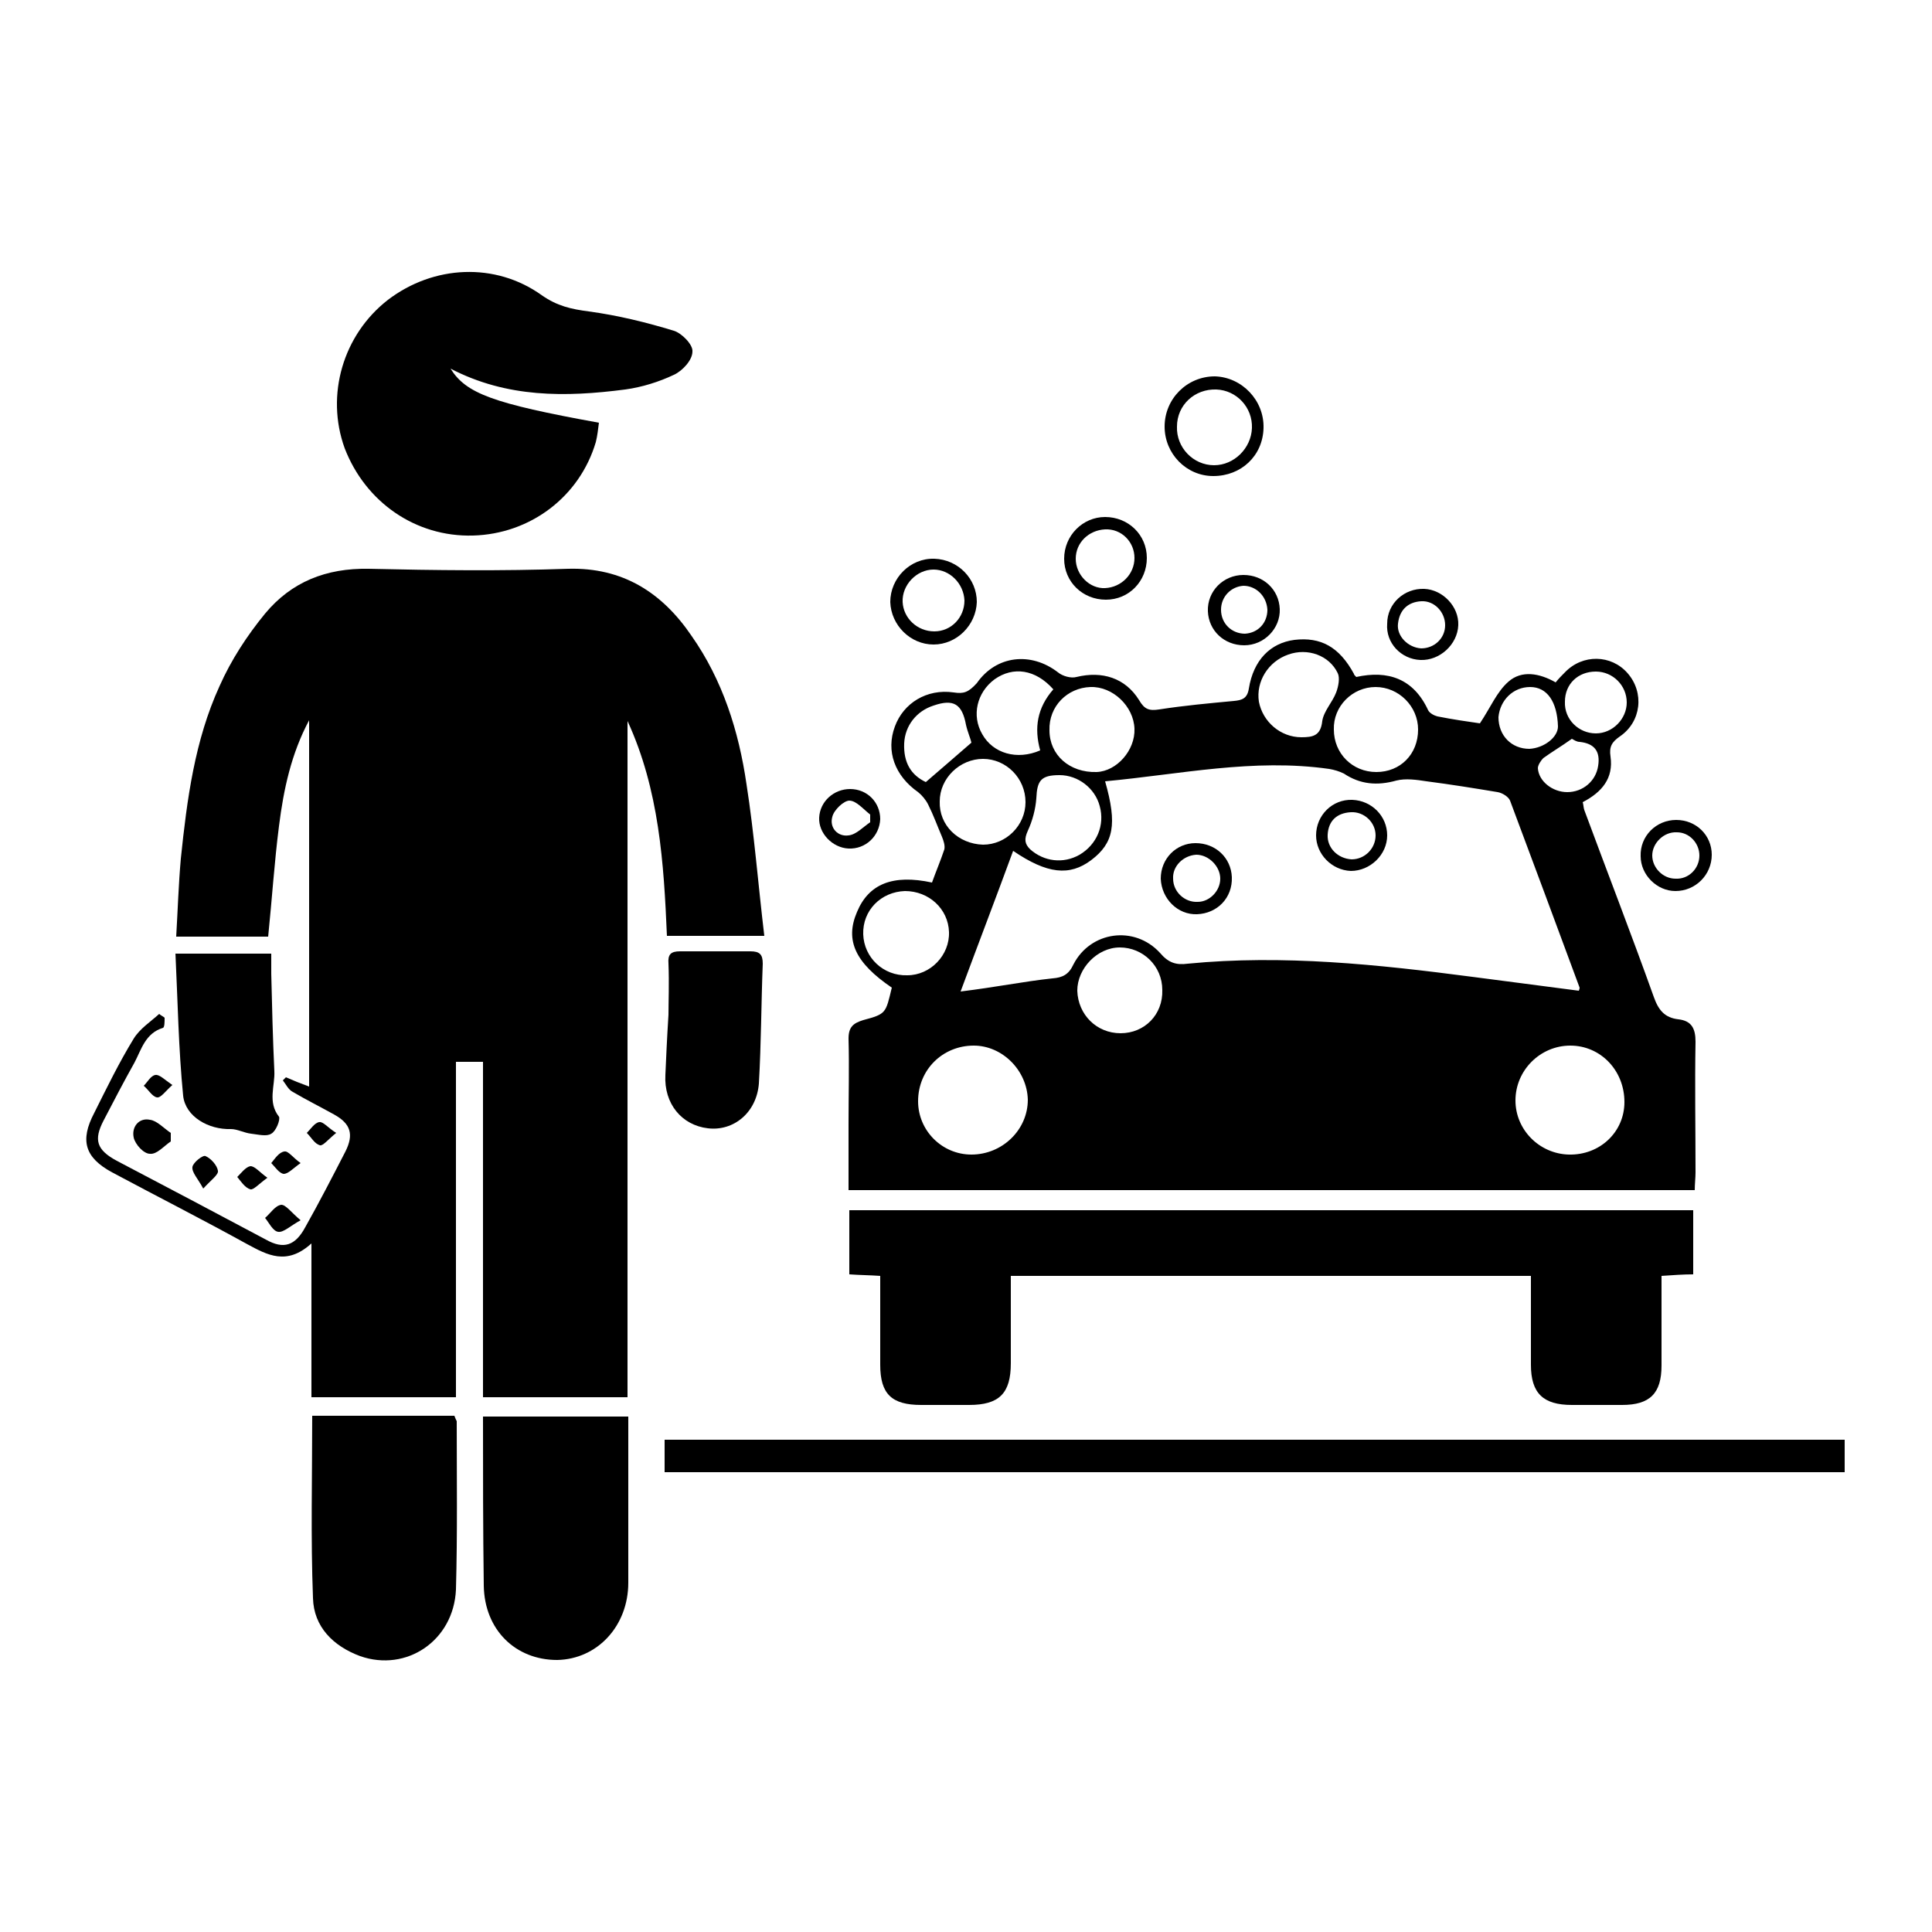 <?xml version="1.0" encoding="utf-8"?>
<!-- Generator: Adobe Illustrator 24.0.1, SVG Export Plug-In . SVG Version: 6.00 Build 0)  -->
<svg version="1.1" id="Layer_1" xmlns="http://www.w3.org/2000/svg" xmlns:xlink="http://www.w3.org/1999/xlink" x="0px" y="0px"
	 viewBox="0 0 250 250" style="enable-background:new 0 0 250 250;" xml:space="preserve">
<style type="text/css">
	.st0{fill:#FFFFFF;}
	.st1{fill:none;}
</style>
<g>
	<path d="M98.9,121.1c-0.8-6.7-1.3-13.2-2.3-19.6c-1-6.9-3.1-13.5-7.1-19.2c-3.8-5.6-8.9-8.9-16-8.7c-8.6,0.3-17.2,0.2-25.8,0
		c-5.5-0.1-10,1.7-13.4,5.8c-2.3,2.8-4.4,6-5.9,9.4c-3.2,7-4.2,14.6-5,22.3c-0.3,3.4-0.4,6.7-0.6,10.1h11.9
		c0.5-4.9,0.8-9.6,1.4-14.3c0.6-4.8,1.6-9.4,3.9-13.7v47.4c-1.1-0.4-2.1-0.8-3-1.2c-0.1,0.1-0.3,0.3-0.4,0.4
		c0.4,0.5,0.7,1.2,1.3,1.5c1.7,1,3.5,1.9,5.3,2.9c2.2,1.2,2.6,2.6,1.5,4.8c-1.7,3.3-3.4,6.6-5.2,9.8c-1.3,2.4-2.8,2.9-5.1,1.6
		c-6.4-3.4-12.8-6.8-19.3-10.2c-2.6-1.4-3-2.7-1.7-5.2c1.3-2.5,2.6-5,4-7.5c0.9-1.7,1.4-3.8,3.7-4.5c0.2-0.1,0.2-0.8,0.2-1.3
		c-0.2-0.2-0.5-0.3-0.7-0.5c-1.1,1-2.5,1.9-3.3,3.2c-1.9,3.1-3.5,6.4-5.1,9.6c-1.9,3.6-1.2,5.8,2.3,7.7c5.8,3.1,11.7,6.1,17.5,9.3
		c2.6,1.4,5.1,2.8,8.3-0.1v19.9h18.7v-43.4h3.5v43.4h18.7V93.3c4.1,8.9,4.7,18.4,5.1,27.8H98.9z"/>
	<path d="M123.4,89.6c-3.5-0.5-6.5,1.4-7.6,4.4c-1.2,3.2,0,6.4,3,8.5c0.5,0.4,1,1,1.3,1.6c0.7,1.4,1.2,2.8,1.8,4.2
		c0.2,0.5,0.4,1.1,0.3,1.6c-0.5,1.5-1.1,2.9-1.6,4.3c-5.1-1.1-8.2,0.2-9.7,3.8c-1.6,3.7-0.2,6.6,4.5,9.8c-0.8,3.3-0.7,3.4-3.7,4.2
		c-1.3,0.4-1.9,0.9-1.9,2.4c0.1,3.7,0,7.4,0,11.1c0,2.8,0,5.6,0,8.5h109.5c0-0.8,0.1-1.6,0.1-2.3c0-5.6-0.1-11.3,0-16.9
		c0-1.7-0.5-2.7-2.2-2.9c-1.8-0.2-2.6-1.2-3.2-2.9c-2.9-8.1-6-16.1-9-24.2c-0.1-0.3-0.1-0.7-0.2-1c2.5-1.3,4-3.1,3.6-5.9
		c-0.2-1.3,0.2-1.9,1.2-2.6c2.8-1.9,3.2-5.7,1-8.2c-2.1-2.4-5.8-2.5-8.1-0.1c-0.4,0.4-0.8,0.8-1.2,1.3c-2.1-1.2-4.4-1.6-6.1-0.1
		c-1.5,1.3-2.3,3.3-3.7,5.4c-1.4-0.2-3.5-0.5-5.5-0.9c-0.4-0.1-1-0.4-1.2-0.8c-1.9-4.1-5.2-5.2-9.3-4.3c-0.2-0.2-0.3-0.3-0.3-0.4
		c-1.9-3.5-4.3-4.8-7.7-4.4c-3.1,0.4-5.3,2.6-5.9,6.3c-0.2,1.3-0.9,1.5-1.9,1.6c-3.2,0.3-6.5,0.6-9.7,1.1c-1.3,0.2-1.9,0-2.6-1.2
		c-1.8-2.9-4.8-3.8-8.1-3c-0.7,0.2-1.8-0.1-2.4-0.6c-3.5-2.7-8-2.2-10.5,1.4C125.3,89.6,124.7,89.8,123.4,89.6z M119.8,101.2
		c-1.9-0.9-2.9-2.5-2.8-5c0.1-2.3,1.6-4.2,3.8-4.9c2.6-0.9,3.7-0.2,4.2,2.5c0.2,0.9,0.6,1.8,0.7,2.3
		C123.6,97.9,121.8,99.5,119.8,101.2z M121.6,103.7c0-3,2.6-5.5,5.6-5.5c3,0,5.5,2.5,5.5,5.6c0,3-2.5,5.5-5.5,5.5
		C124,109.2,121.5,106.8,121.6,103.7z M111.7,120.9c-0.1-3.1,2.3-5.5,5.4-5.6c3.1,0,5.6,2.3,5.7,5.3c0.1,3-2.4,5.6-5.4,5.6
		C114.3,126.3,111.8,123.9,111.7,120.9z M125.7,149.4c-3.8,0-6.9-3.1-6.9-6.9c0-4.1,3.2-7.2,7.2-7.2c3.7,0,6.9,3.2,7,7
		C133,146.2,129.7,149.4,125.7,149.4z M145,133.7c-3.1,0-5.5-2.4-5.6-5.5c0-2.9,2.6-5.6,5.5-5.6c3,0,5.5,2.4,5.5,5.5
		C150.5,131.3,148.1,133.7,145,133.7z M210.2,142.6c0,3.9-3.2,6.9-7.2,6.8c-3.8-0.1-6.9-3.2-6.9-7c0-3.9,3.2-7.1,7.1-7.1
		C207.1,135.3,210.2,138.5,210.2,142.6z M206.5,86.9c2.2,0,4,1.8,4,4c0,2.1-1.8,4-4,4c-2.2,0-4.1-1.8-4-4.1
		C202.5,88.5,204.2,86.9,206.5,86.9z M203.4,95.6c0.2,0.1,0.6,0.4,1,0.4c1.9,0.2,2.7,1.2,2.4,3.1c-0.3,2-2,3.4-4,3.4
		c-1.9,0-3.7-1.4-3.8-3.1c0-0.4,0.4-1,0.7-1.3C200.8,97.3,202,96.6,203.4,95.6z M198,88.9c2.2,0,3.5,1.9,3.6,5.1
		c0,1.4-1.8,2.8-3.7,2.9c-2.3,0-4-1.7-4-4.1C194.1,90.6,195.8,88.9,198,88.9z M178,88.9c3,0,5.5,2.5,5.5,5.5c0,3.2-2.3,5.5-5.4,5.5
		c-3.1,0-5.5-2.4-5.5-5.5C172.5,91.4,175,88.9,178,88.9z M166.7,84.7c2.5-0.9,5.3,0.1,6.4,2.4c0.3,0.6,0.1,1.7-0.2,2.5
		c-0.5,1.3-1.6,2.4-1.8,3.7c-0.2,1.9-1.2,2.1-2.7,2.1c-2.7,0-5-2-5.5-4.6C162.5,88.2,164.1,85.6,166.7,84.7z M172,99.5
		c0.6,0.1,1.3,0.3,1.9,0.6c2.1,1.4,4.3,1.6,6.8,0.9c1.2-0.3,2.6-0.1,3.9,0.1c3.1,0.4,6.2,0.9,9.2,1.4c0.6,0.1,1.4,0.6,1.6,1.1
		c3,8,6,16.1,9,24.2c0,0.1,0,0.1-0.1,0.4c-4.6-0.6-9.2-1.2-13.8-1.8c-12.2-1.6-24.5-2.9-36.8-1.7c-1.5,0.2-2.5-0.1-3.6-1.4
		c-3.3-3.6-9-2.8-11.2,1.5c-0.6,1.3-1.4,1.7-2.7,1.8c-1.9,0.2-3.8,0.5-5.7,0.8c-1.9,0.3-3.8,0.6-6.2,0.9c2.3-6.2,4.6-12.2,6.8-18.2
		c4.4,3,7.3,3.3,10.1,1.2c2.9-2.2,3.4-4.6,1.8-10.2C152.7,100.2,162.2,98.1,172,99.5z M133,107.5c0.6-1.3,1-2.8,1.1-4.2
		c0.1-2.3,0.6-3,3-3c2.4,0,4.6,1.7,5.2,4c0.7,2.5-0.4,5-2.6,6.3c-2.1,1.2-4.6,0.9-6.4-0.7C132.6,109.2,132.5,108.6,133,107.5z
		 M141.1,88.9c2.9-0.1,5.6,2.5,5.7,5.4c0.1,2.8-2.3,5.5-4.9,5.6c-3.5,0.1-6.1-2.2-6.1-5.4C135.7,91.4,138.1,89,141.1,88.9z
		 M128.7,87.9c2.4-1.7,5.3-1.3,7.6,1.3c-2.1,2.4-2.5,5-1.7,7.9c-3,1.3-6.1,0.4-7.5-2.1C125.7,92.6,126.4,89.6,128.7,87.9z"/>
	<path d="M219.1,156.6H109.9v8.3c1.4,0.1,2.6,0.1,4,0.2c0,4,0,7.8,0,11.5c0,3.8,1.5,5.2,5.3,5.2c2.1,0,4.2,0,6.2,0
		c3.9,0,5.4-1.5,5.4-5.4c0-3.8,0-7.5,0-11.3h67.3c0,3.9,0,7.7,0,11.5c0,3.7,1.6,5.2,5.3,5.2c2.2,0,4.3,0,6.5,0
		c3.6,0,5.1-1.5,5.1-5.1c0-3.8,0-7.7,0-11.6c1.5-0.1,2.8-0.2,4.1-0.2V156.6z"/>
	<path d="M61.2,69.3c7.4-0.2,13.8-5,15.9-12.1c0.2-0.8,0.3-1.7,0.4-2.5c-13.8-2.5-17.2-3.8-19.2-7c7.3,3.8,14.9,3.7,22.6,2.7
		c2.2-0.3,4.4-1,6.3-1.9c1.1-0.5,2.4-1.9,2.4-3c0.1-0.9-1.4-2.4-2.4-2.7c-3.6-1.1-7.3-2-11-2.5c-2.3-0.3-4.1-0.7-6.1-2.1
		c-6-4.3-14-3.9-19.9,0.6c-5.8,4.5-8.1,12.3-5.6,19.2C47.3,65,53.8,69.5,61.2,69.3z"/>
	<rect x="86" y="186.3" width="152.7" height="4.2"/>
	<path d="M62.6,205.2c0.1,5.7,4.1,9.6,9.5,9.6c5.2-0.1,9.2-4.4,9.2-10c0-5.6,0-11.3,0-16.9v-4.6H62.5
		C62.5,190.7,62.5,197.9,62.6,205.2z"/>
	<path d="M58.8,183.2H40.4c0,8-0.2,15.8,0.1,23.6c0.1,3.7,2.6,6.2,6.1,7.5c6,2.1,12.1-2,12.4-8.6c0.2-7.3,0.1-14.5,0.1-21.8
		C59,183.7,58.9,183.5,58.8,183.2z"/>
	<path d="M22.7,123.3c0.3,6.3,0.4,12.4,1,18.5c0.3,2.7,3.3,4.4,6.2,4.3c0.8,0,1.7,0.5,2.6,0.6c0.9,0.1,2,0.4,2.6,0
		c0.6-0.3,1.2-1.8,1-2.2c-1.5-1.9-0.5-4-0.6-5.9c-0.2-4.2-0.3-8.4-0.4-12.6c0-0.8,0-1.7,0-2.6H22.7z"/>
	<path d="M86.1,139.1c-0.2,3.7,2.1,6.5,5.5,6.9c3.3,0.4,6.3-2,6.6-5.8c0.3-5.2,0.3-10.4,0.5-15.5c0-1.2-0.4-1.6-1.6-1.6
		c-3,0-6.1,0-9.1,0c-1.2,0-1.6,0.4-1.5,1.6c0.1,2.5,0,5,0,6.6C86.3,134.5,86.2,136.8,86.1,139.1z"/>
	<path d="M157,61.6c3.6,0,6.4-2.6,6.5-6.2c0.1-3.6-2.8-6.6-6.3-6.7c-3.6,0-6.5,2.9-6.5,6.5C150.7,58.7,153.5,61.6,157,61.6z
		 M157.4,50.4c2.6,0.1,4.7,2.3,4.6,5c-0.1,2.6-2.3,4.8-4.9,4.8c-2.7,0-4.9-2.3-4.8-5C152.3,52.4,154.6,50.3,157.4,50.4z"/>
	<path d="M120.8,83.4c3,0,5.5-2.5,5.6-5.5c0-3-2.4-5.5-5.5-5.6c-3.1-0.1-5.7,2.5-5.7,5.6C115.3,80.9,117.8,83.4,120.8,83.4z
		 M120.8,73.7c2.1,0,3.9,1.8,4,4c0,2.2-1.7,4-3.9,4c-2.2,0-4-1.7-4.1-3.8C116.7,75.7,118.6,73.7,120.8,73.7z"/>
	<path d="M143.1,77.6c3,0,5.3-2.4,5.3-5.4c0-3-2.4-5.3-5.4-5.3c-2.9,0-5.3,2.4-5.3,5.4C137.7,75.3,140.1,77.6,143.1,77.6z M143,68.5
		c2.1-0.1,3.8,1.6,3.8,3.7c0,2.1-1.7,3.8-3.8,3.9c-2,0.1-3.8-1.7-3.8-3.8C139.2,70.2,140.9,68.6,143,68.5z"/>
	<path d="M216.8,115.3c2.6,0,4.7-2.1,4.7-4.7c0-2.5-2-4.5-4.6-4.5c-2.6,0-4.7,2.1-4.6,4.7C212.3,113.2,214.4,115.3,216.8,115.3z
		 M217,107.7c1.6,0,2.9,1.4,2.9,3c0,1.7-1.4,3.1-3.1,3c-1.6,0-3-1.4-3-3C213.8,109.1,215.3,107.6,217,107.7z"/>
	<path d="M183.8,85.4c2.5,0.1,4.8-2,4.9-4.5c0.1-2.4-2-4.6-4.4-4.7c-2.6-0.1-4.8,1.9-4.8,4.5C179.3,83.2,181.3,85.3,183.8,85.4z
		 M180.9,80.7c0.2-1.8,1.3-2.8,3-2.9c1.7-0.1,3.1,1.4,3.1,3.1c0,1.7-1.4,3-3.1,3C182.2,83.8,180.7,82.3,180.9,80.7z"/>
	<path d="M156.3,79.1c0.1,2.5,2.1,4.4,4.7,4.4c2.6,0,4.7-2.2,4.6-4.7c-0.1-2.5-2.1-4.4-4.7-4.4C158.3,74.4,156.2,76.5,156.3,79.1z
		 M164,78.9c0,1.7-1.2,3-2.9,3.1c-1.7,0-3.1-1.3-3.1-3.1c0-1.7,1.3-3,2.9-3.1C162.5,75.8,163.9,77.1,164,78.9z"/>
	<path d="M109.8,109.8c2.2,0.1,4-1.6,4.1-3.8c0-2.2-1.7-3.9-3.9-3.9c-2.1,0-3.9,1.6-4,3.7C105.9,107.8,107.7,109.7,109.8,109.8z
		 M107.7,105.7c0.2-0.9,1.5-2.1,2.2-2.1c0.9,0,1.8,1.1,2.7,1.8c0,0.3,0,0.7,0,1c-0.9,0.6-1.8,1.6-2.8,1.7
		C108.4,108.3,107.3,107.1,107.7,105.7z"/>
	<path d="M17.3,147.2c0.2,0.9,1.3,2.1,2.1,2.1c0.9,0.1,1.8-1,2.7-1.6c0-0.4,0-0.7,0-1.1c-0.9-0.6-1.8-1.6-2.7-1.7
		C18,144.6,17,145.8,17.3,147.2z"/>
	<path d="M36,159.4c0.7,0.1,1.6-0.8,2.9-1.5c-1.2-1-1.9-2-2.5-2c-0.8,0.1-1.4,1.1-2.1,1.7C34.8,158.2,35.3,159.3,36,159.4z"/>
	<path d="M24.9,151c-0.1,0.7,0.7,1.5,1.4,2.8c1-1.1,2-1.8,1.9-2.3c-0.1-0.7-0.9-1.6-1.6-1.9C26.3,149.4,25,150.4,24.9,151z"/>
	<path d="M43.5,146.6c-1.1-0.7-1.7-1.5-2.2-1.4c-0.6,0.1-1.1,0.9-1.6,1.4c0.6,0.6,1,1.4,1.7,1.6C41.8,148.3,42.5,147.4,43.5,146.6z"
		/>
	<path d="M20.1,139.1c-0.6,0.1-1,0.9-1.5,1.4c0.6,0.5,1.1,1.4,1.7,1.5c0.5,0.1,1.1-0.8,2-1.6C21.3,139.7,20.6,139,20.1,139.1z"/>
	<path d="M35.1,150.5c0.5,0.5,1,1.3,1.6,1.4c0.6,0,1.2-0.7,2.2-1.4c-1-0.7-1.6-1.6-2.1-1.5C36.1,149.1,35.6,149.9,35.1,150.5z"/>
	<path d="M30.7,152.3c0.5,0.6,1,1.4,1.7,1.6c0.4,0.1,1.1-0.7,2.2-1.5c-1-0.7-1.6-1.5-2.2-1.5C31.8,151,31.2,151.8,30.7,152.3z"/>
	<path d="M174.8,112.7c2.5,0,4.7-2.1,4.7-4.6c0-2.5-2-4.5-4.5-4.6c-2.6-0.1-4.7,2-4.7,4.6C170.3,110.5,172.3,112.6,174.8,112.7z
		 M171.8,108c0.1-1.8,1.2-2.8,3-2.9c1.7-0.1,3.2,1.3,3.2,3c0,1.7-1.4,3.1-3.1,3.1C173.1,111.1,171.7,109.7,171.8,108z"/>
	<path d="M154.9,118.3c2.6-0.1,4.6-2.1,4.5-4.8c-0.1-2.5-2.1-4.4-4.7-4.4c-2.5,0-4.5,2-4.5,4.6C150.3,116.3,152.4,118.4,154.9,118.3
		z M154.8,110.6c1.6,0,3.1,1.5,3.1,3.1c0,1.6-1.4,3-2.9,3c-1.7,0.1-3.2-1.3-3.2-3C151.7,112.1,153.1,110.7,154.8,110.6z"/>
</g>
</svg>
